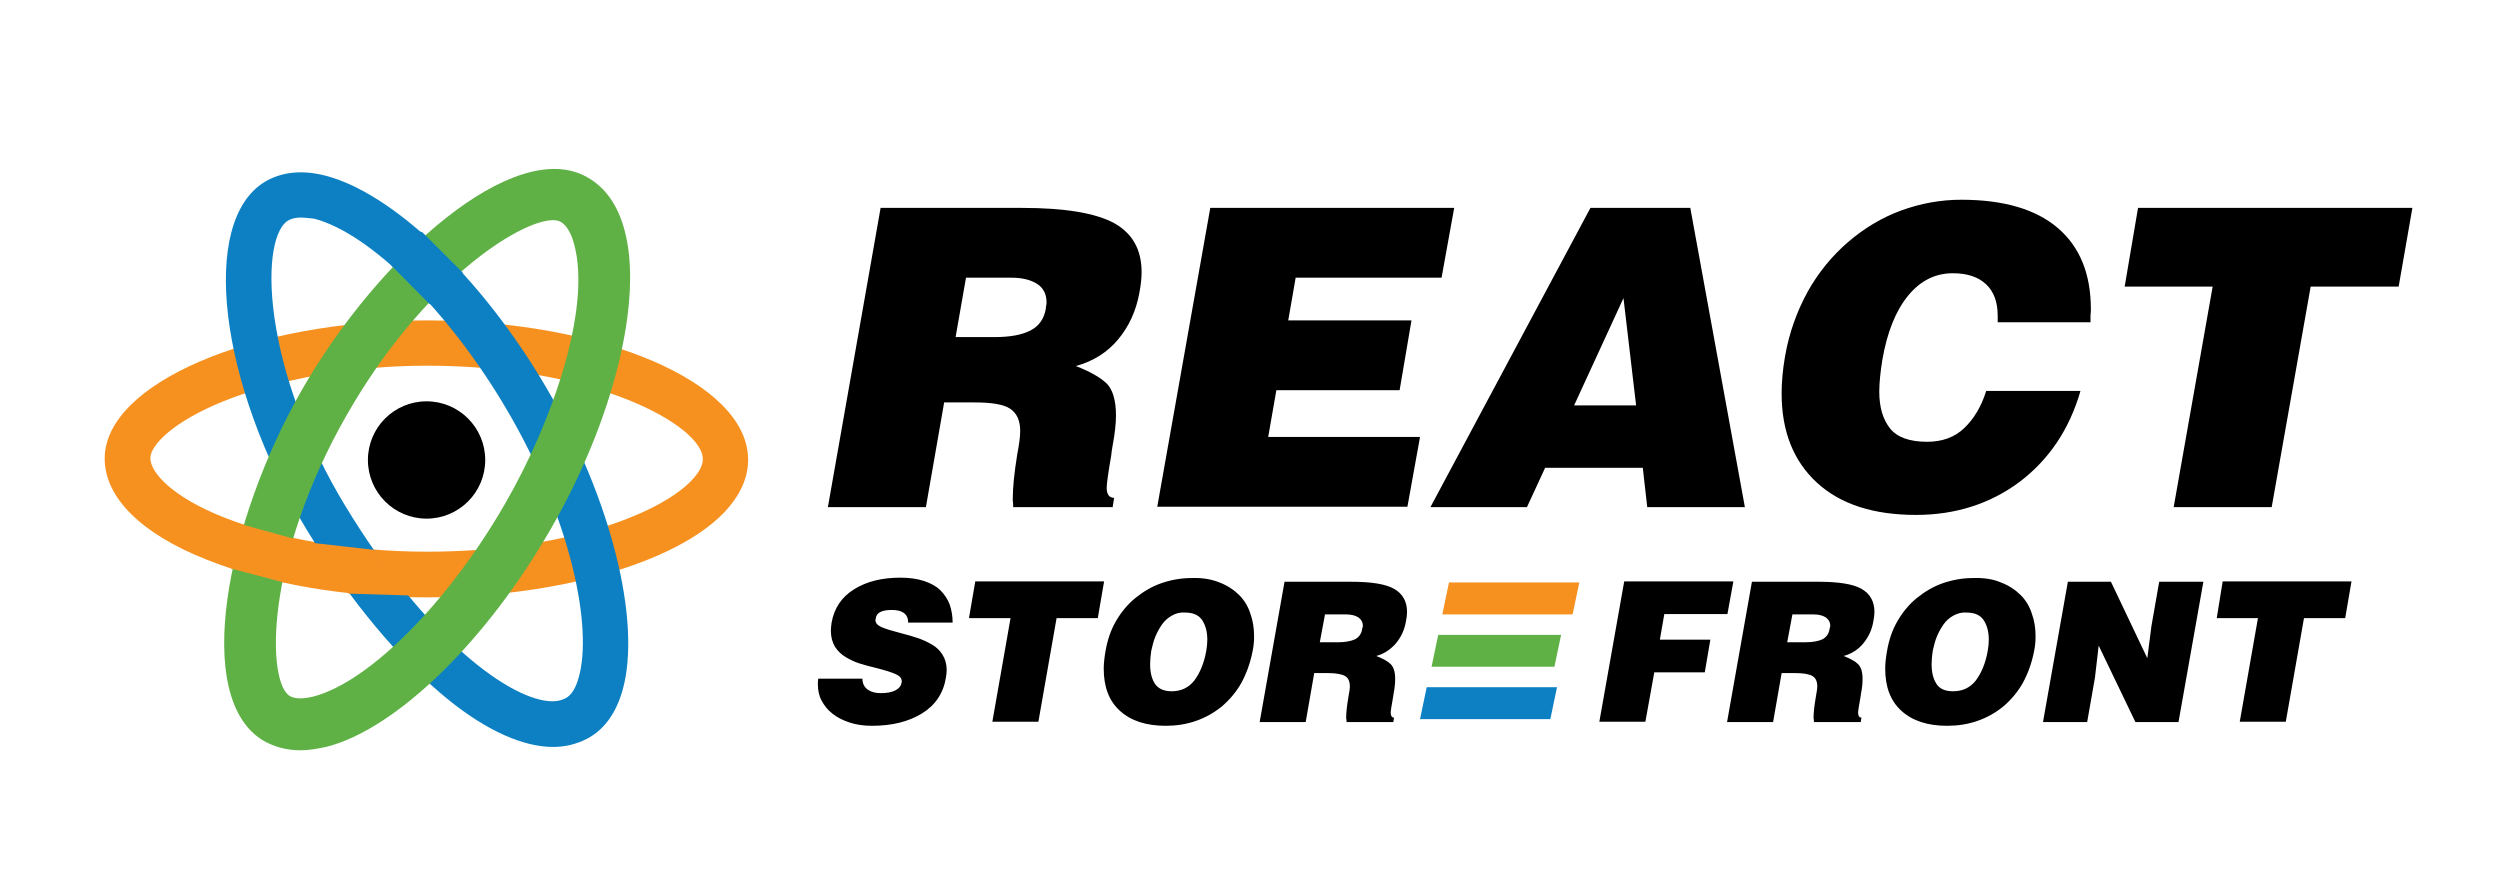 <svg xmlns="http://www.w3.org/2000/svg" viewBox="0 0 673.4 238.9" class="jss18"><g fill="#F69120"><path d="M115 158.7c-21.6 0-42.3-3.5-58.4-9.9-16.9-6.7-26.2-15.7-26.2-25.4 0-18.7 39.5-35 84.6-35 45.2 0 83.8 16 84.4 34.9.1 4.6-1.9 9.1-6 13.3-12.9 13.3-44.4 22.1-78.4 22.1zm0-62.4c-20 0-40.2 3.5-55.4 9.7-12.9 5.2-21.3 12.1-21.3 17.5 0 5.9 8.1 12.8 21.3 18.1 14.9 5.9 35.2 9.4 55.4 9.4 36.8 0 63.6-10.2 72.8-19.7 2.6-2.6 3.8-5.2 3.8-7.6-.4-11-31.1-27.4-76.6-27.4z"></path><path d="M115 160.9c-21.8 0-42.8-3.6-59.2-10.1-17.8-7-27.6-16.8-27.6-27.3 0-20.2 39.7-37.2 86.7-37.2 47.1 0 86 16.6 86.6 37 .2 5.2-2.1 10.2-6.6 14.9-13.2 13.6-45.3 22.7-79.9 22.7zm0-70.3c-43.1 0-82.4 15.7-82.4 32.8 0 8.7 8.8 17 24.8 23.3 15.8 6.3 36.3 9.8 57.5 9.8 33.5 0 64.4-8.6 76.8-21.5 3.7-3.8 5.5-7.7 5.4-11.7-.5-17.4-38.9-32.7-82.1-32.7zm0 62.5c-20.6 0-41.1-3.5-56.3-9.5-14.2-5.6-22.6-13.2-22.6-20.1 0-6.5 8.5-13.7 22.7-19.5 15.5-6.3 36-9.9 56.2-9.9 20.7 0 40.6 3.4 56 9.7 14 5.7 22.5 13 22.7 19.6.1 3-1.4 6.1-4.4 9.2-5.2 5.4-14.8 10.3-27 14-13.9 4.3-30.2 6.5-47.3 6.5zm0-54.6c-19.7 0-39.6 3.5-54.6 9.5-13.7 5.5-19.9 11.9-19.9 15.4 0 4 6.2 10.6 19.9 16 14.7 5.8 34.6 9.2 54.6 9.2 36.2 0 62.3-9.9 71.2-19.1 2.1-2.2 3.2-4.2 3.1-6-.2-8.8-28.7-25-74.3-25z"></path></g><g fill="#0C80C3"><path d="M149 199c-7.6 0-16.8-4.2-26.8-12.2-13-10.4-26.4-26.6-37.8-45.4-22.6-37.5-28.3-80.6-11.9-90.5 4-2.4 8.9-2.9 14.7-1.4 17.8 4.5 41.2 27.1 58.2 56.2 17 29 25.3 61.8 20.2 79.7-1.6 5.7-4.5 9.6-8.5 11.8-2.4 1.1-5.1 1.8-8.1 1.8zM81 56.4c-1.8 0-3.3.4-4.5 1.1-9.7 5.9-7.8 42.7 14.6 79.7 23.5 38.9 51.2 58.7 62.3 52.8 2.1-1.1 3.7-3.5 4.7-7 3.8-13.5-1.6-43.1-19.5-73.5C122.8 82.6 100.9 61 85.2 57c-1.5-.4-2.9-.6-4.2-.6z"></path><path d="M149 201.2c-8.1 0-17.9-4.4-28.2-12.7-13.1-10.6-26.7-26.9-38.3-46C58.9 103.4 53.7 59.7 71.3 49c4.5-2.7 10-3.3 16.3-1.7 18.3 4.7 42.3 27.6 59.6 57.2 17.3 29.5 25.7 62.9 20.5 81.4-1.8 6.3-5 10.7-9.6 13.1-2.7 1.4-5.8 2.2-9.1 2.2zM81 50.8c-2.8 0-5.3.6-7.4 1.9-15.1 9.2-9 51.7 12.7 87.5 11.3 18.6 24.5 34.6 37.3 44.8 9.5 7.7 18.3 11.7 25.5 11.7 2.6 0 5-.6 7.1-1.7 3.5-1.9 6-5.4 7.5-10.5 4.9-17.4-3.3-49.4-20-78-16.8-28.6-39.6-50.8-56.9-55.2-2.2-.3-4-.5-5.8-.5zm67.9 142.6c-15 0-40-22.5-59.6-54.9C79 121.4 72 102.8 69.6 86c-2.2-15.5 0-26.8 5.8-30.4 2.6-1.6 6.1-1.9 10.4-.8 16.2 4.1 38.7 26.1 54.7 53.6 8.4 14.3 14.6 29.4 18.1 43.7 3.1 12.9 3.7 24.1 1.6 31.5-1.2 4.1-3.1 6.9-5.7 8.3-1.7 1-3.6 1.5-5.6 1.5zM81 58.6c-1.4 0-2.5.3-3.4.8-3.4 2-5.8 10.9-3.7 26 2.3 16.2 9 34.2 19 50.7 21.9 36.2 45 52.8 55.9 52.8 1.4 0 2.5-.3 3.5-.8 1.6-.8 2.8-2.7 3.6-5.7 3.7-13-1.7-41.9-19.3-71.9-15.5-26.5-36.9-47.7-52-51.6-1.3-.1-2.5-.3-3.6-.3z"></path></g><g fill="#5FB146"><path d="M80.9 199c-3.1 0-5.9-.7-8.3-2.1-15.9-9.3-10.5-52.6 11.5-90.7 22-38.2 56.5-64.8 72.4-55.9 4.1 2.3 7 6.5 8.7 12.4 4.9 17.9-2.9 49.3-19.5 78.1-17 29.5-40.4 52.5-58.4 57.3-2.3.6-4.4.9-6.4.9zm-4.4-8.9c2.1 1.3 5.1 1.4 8.7.4 15.8-4.2 37.8-26.3 53.6-53.6 12.6-21.9 23.8-53.8 18.7-72.2-1-3.8-2.7-6.4-4.9-7.6-9.3-5.2-40 15.1-61.8 53-21.6 37.7-23.6 74.5-14.3 80z"></path><path d="M80.9 202.1c-3.6 0-6.9-.9-9.8-2.5-19.5-11.4-10.2-59.1 10.4-94.9 20.6-35.8 57.1-68 76.6-57 4.9 2.7 8.3 7.5 10.1 14.2 5.1 18.6-2.8 51-19.8 80.5-17.3 30.2-41.5 53.8-60.2 58.7-2.6.6-5.1 1-7.3 1zm68.4-150.5c-15.2 0-42.6 21.4-62.6 56.1-22.8 39.6-25.5 79-12.6 86.6 3.3 1.9 7.5 2.2 12.4.9 17.2-4.6 39.9-27 56.5-55.9 16.2-28.2 23.9-58.7 19.2-75.8-1.4-5.1-3.8-8.6-7.2-10.5-1.6-1-3.5-1.4-5.7-1.4zM80.9 194.2c-2.2 0-4.2-.5-5.9-1.5-11.9-7-8.7-46.1 13.2-84.2 21.9-38.2 54-60.8 65.9-54.1 3 1.7 5.1 4.9 6.4 9.5 5.3 19.2-6.1 52.1-19 74.5-16.1 28-38.9 50.7-55.4 55.1-1.9.5-3.6.7-5.2.7zM149 59.3c-9.1 0-35.1 16.7-55.5 52.3-22.3 38.9-21.7 72.2-15.4 75.9 1.4.8 3.6.8 6.4.1 15.1-4 36.4-25.5 51.7-52.2 12.3-21.3 23.3-52.3 18.4-69.8-.8-2.9-2-4.9-3.5-5.8-.5-.3-1.2-.5-2.1-.5z"></path></g><circle cx="114.9" cy="123.9" r="15.8"></circle><path fill="#F69120" d="M65.3 141.3l13.8 3.8s5.4 7.1 5.2 7.6c-.1.6-8.2 4.1-8.2 4.1l-13.9-3.7s1-4.8 1.2-5.5c.3-1.1 1.9-6.3 1.9-6.3zM84.8 146.3l15.9 1.8 9.6 12.3-16.3-.5s-6.3-5.3-6.2-6.1c.1-1.3-3-7.5-3-7.5z"></path><path fill="#0C80C3" d="M113.7 62.5l10.9 10.9s1.2 11.1.9 11.4-9.9-3-9.9-3l-10-10.1s-8.2-10.1-7.9-10.5c.6-.6 16 1.3 16 1.3z"></path><g><path d="M254.3 108.5l-4.9 28.1H223L237.2 56h38.1c11.6 0 19.8 1.4 24.8 4.1 5 2.8 7.4 7.2 7.4 13.2 0 1.6-.2 3.5-.6 5.6-.9 4.9-2.8 9-5.7 12.5-2.9 3.5-6.7 5.9-11.4 7.2 3.9 1.5 6.6 3.1 8.3 4.7 1.6 1.6 2.5 4.5 2.5 8.6 0 2.2-.3 4.9-.9 8.1-.2 1-.3 2-.4 2.8-.8 4.6-1.2 7.5-1.2 8.6 0 1.8.7 2.7 2 2.7l-.4 2.5h-26.8v-.8c-.1-.6-.1-1.1-.1-1.5 0-3 .4-6.9 1.2-11.9.5-2.6.8-4.7.8-6.3 0-2.8-.9-4.8-2.7-6-1.8-1.2-5-1.7-9.7-1.7h-8.1zm3.1-17.7h10.4c4.3 0 7.5-.6 9.8-1.8 2.3-1.2 3.6-3.1 4.1-5.8 0-.2 0-.5.1-.9s.1-.7.1-.8c0-2.2-.8-3.9-2.5-5s-4-1.7-6.9-1.7h-12.3l-2.8 16zM311.7 136.6L326 56h65.7l-3.4 18.8H349l-2 11.5h33.2l-3.2 18.8h-33.2l-2.2 12.6h40.9l-3.4 18.8h-67.4zM385.3 136.6L428.4 56h26.9l14.7 80.6h-26.3l-1.2-10.6h-26.3l-4.9 10.6h-26zm52-56.3L424 109.2h16.7l-3.4-28.9zM538.1 86.8V85.1c0-3.7-1-6.5-3.1-8.5s-5.1-3-9-3c-4.7 0-8.7 2-12 6-3.3 4-5.7 9.8-7 17.5-.5 3.2-.8 6-.8 8.4 0 4.2 1 7.5 2.9 9.9 1.9 2.4 5.3 3.6 10 3.6 4 0 7.4-1.2 10-3.7 2.6-2.5 4.6-5.8 5.9-10h25.4c-3 10.4-8.5 18.5-16.4 24.5-7.9 5.9-17.3 8.9-27.9 8.9-11.5 0-20.4-2.9-26.7-8.7-6.3-5.8-9.5-13.8-9.5-24 0-3.1.3-6.4.9-9.9 1.1-6.4 3.2-12.2 6.1-17.5 2.9-5.2 6.6-9.7 10.9-13.4 4.3-3.7 9.1-6.6 14.3-8.5 5.2-1.9 10.6-2.9 16.2-2.9 11.5 0 20.2 2.6 26.1 7.7 5.9 5.1 8.8 12.4 8.8 21.8 0 .3 0 .9-.1 1.7v1.8h-25zM575.9 56h73.9l-3.7 21.2h-23.7l-10.5 59.4h-26.4L596 77.2h-23.7l3.6-21.2z"></path><g><path d="M244.6 167.6c0-1.2-.4-2-1.3-2.6-.8-.5-1.8-.7-3.1-.7-2.6 0-4.1.7-4.3 2.2v.2l-.1.2c0 .9.5 1.5 1.6 2s2.8 1 5.1 1.6c2 .5 3.6 1 4.8 1.4 1.2.4 2.5 1 3.7 1.7 1.2.7 2.2 1.6 2.9 2.8.7 1.1 1.1 2.5 1.1 4.1 0 .6-.1 1.3-.2 2-.7 4.3-2.9 7.5-6.5 9.7-3.6 2.2-8.1 3.3-13.4 3.3-2.3 0-4.3-.3-6.1-.9-1.8-.6-3.4-1.4-4.6-2.4-1.3-1-2.2-2.2-2.9-3.5-.7-1.3-1-2.8-1-4.4 0-.5 0-.9.1-1.5h11.9c0 1.3.5 2.3 1.5 3 .9.6 2 .9 3.4.9 1.6 0 2.9-.2 3.9-.7 1-.5 1.6-1.2 1.7-2 0-.1 0-.1.1-.2v-.2c0-.9-.5-1.5-1.6-2s-2.7-1-5-1.6c-2-.5-3.6-.9-4.8-1.3-1.3-.4-2.5-1-3.7-1.7-1.2-.7-2.2-1.7-2.9-2.8-.7-1.2-1.1-2.6-1.1-4.3 0-.7.1-1.4.2-2.2.7-3.9 2.7-6.9 6.1-9 3.4-2.1 7.5-3.1 12.4-3.1 2.5 0 4.6.3 6.4.9 1.8.6 3.3 1.4 4.4 2.5 1.1 1.1 1.9 2.3 2.5 3.8.5 1.5.8 3.1.8 4.9h-12zM262.7 156.6h34.7l-1.7 9.9h-11.1l-4.9 27.9h-12.4l4.9-27.9H261l1.7-9.9zM328.5 156.9c2.1.8 3.9 2 5.3 3.4s2.4 3.1 3 5c.7 1.9 1 3.9 1 6.1 0 1.3-.1 2.6-.4 4-.6 3.1-1.6 5.9-3 8.5-1.4 2.5-3.2 4.6-5.3 6.4-2.1 1.7-4.4 3-7 3.9-2.6.9-5.3 1.3-8.1 1.3-5.2 0-9.3-1.3-12.3-4s-4.4-6.5-4.4-11.4c0-1.5.2-3.1.5-4.8.5-2.9 1.4-5.6 2.8-8 1.4-2.4 3.1-4.5 5.2-6.2 2.1-1.7 4.4-3.1 7-4 2.6-.9 5.3-1.4 8.2-1.4 2.8-.1 5.3.3 7.5 1.2zm-12.8 8.9c-1.1.6-2 1.4-2.7 2.4-.7 1-1.3 2.1-1.8 3.3-.5 1.2-.8 2.5-1.1 3.8-.2 1.3-.3 2.5-.3 3.6 0 2.2.4 3.9 1.3 5.3.9 1.3 2.4 2 4.5 2 2.6 0 4.6-1 6.1-2.9 1.5-2 2.6-4.6 3.2-7.9.2-1.1.3-2.1.3-3.1 0-2.2-.5-3.9-1.4-5.3-1-1.4-2.5-2-4.6-2-1.3-.1-2.5.2-3.5.8zM354 181.3l-2.3 13.2h-12.4l6.7-37.8h17.9c5.4 0 9.3.6 11.6 1.9 2.3 1.3 3.5 3.4 3.5 6.2 0 .8-.1 1.6-.3 2.6-.4 2.3-1.3 4.2-2.7 5.9-1.4 1.6-3.1 2.8-5.3 3.4 1.8.7 3.1 1.4 3.9 2.2.8.8 1.2 2.1 1.2 4 0 1.1-.1 2.3-.4 3.8-.1.5-.1.9-.2 1.3-.4 2.2-.6 3.5-.6 4 0 .8.3 1.3.9 1.3l-.2 1.2h-12.6v-.4c0-.3-.1-.5-.1-.7 0-1.4.2-3.3.6-5.6.2-1.2.4-2.2.4-2.9 0-1.3-.4-2.3-1.3-2.8-.8-.5-2.4-.8-4.6-.8H354zm1.5-8.3h4.9c2 0 3.5-.3 4.6-.8 1.1-.6 1.7-1.5 1.9-2.7 0-.1 0-.2.1-.4 0-.2.1-.3.1-.4 0-1.1-.4-1.8-1.2-2.4-.8-.5-1.9-.8-3.2-.8h-5.8l-1.4 7.5z"></path><g><path d="M430.8 194.4l6.7-37.8h29.4l-1.6 8.8h-17l-1.2 6.9h13.6l-1.5 8.8h-13.6l-2.4 13.3h-12.4zM479.9 181.3l-2.3 13.2h-12.4l6.7-37.8h17.9c5.4 0 9.3.6 11.6 1.9 2.3 1.3 3.5 3.4 3.5 6.2 0 .8-.1 1.6-.3 2.6-.4 2.3-1.3 4.2-2.7 5.9-1.3 1.6-3.1 2.8-5.3 3.4 1.8.7 3.1 1.4 3.9 2.2.8.8 1.2 2.1 1.2 4 0 1.1-.1 2.3-.4 3.8-.1.5-.1.9-.2 1.3-.4 2.2-.6 3.5-.6 4 0 .8.3 1.3.9 1.3l-.2 1.2h-12.6v-.4c0-.3-.1-.5-.1-.7 0-1.4.2-3.3.6-5.6.2-1.2.4-2.2.4-2.9 0-1.3-.4-2.3-1.3-2.8-.8-.5-2.4-.8-4.6-.8h-3.7zm1.5-8.3h4.9c2 0 3.5-.3 4.6-.8 1.1-.6 1.7-1.5 1.9-2.7 0-.1 0-.2.1-.4 0-.2.1-.3.1-.4 0-1.1-.4-1.8-1.2-2.4-.8-.5-1.9-.8-3.2-.8h-5.8l-1.4 7.5zM539 156.9c2.1.8 3.9 2 5.3 3.4s2.4 3.1 3 5c.7 1.9 1 3.9 1 6.1 0 1.3-.1 2.6-.4 4-.6 3.1-1.6 5.9-3 8.5-1.4 2.5-3.2 4.6-5.3 6.4-2.1 1.7-4.4 3-7 3.9-2.6.9-5.3 1.3-8.1 1.3-5.2 0-9.3-1.3-12.3-4s-4.4-6.5-4.4-11.4c0-1.5.2-3.1.5-4.8.5-2.9 1.4-5.6 2.8-8s3.1-4.5 5.2-6.2c2.1-1.7 4.4-3.1 7-4 2.6-.9 5.3-1.4 8.2-1.4 2.9-.1 5.4.3 7.5 1.2zm-12.8 8.9c-1.1.6-2 1.4-2.7 2.4-.7 1-1.3 2.1-1.8 3.3-.5 1.2-.8 2.5-1.1 3.8-.2 1.3-.3 2.5-.3 3.6 0 2.2.4 3.9 1.3 5.3s2.4 2 4.5 2c2.6 0 4.6-1 6.1-2.9 1.5-2 2.6-4.6 3.2-7.9.2-1.1.3-2.1.3-3.1 0-2.2-.5-3.9-1.4-5.3-1-1.4-2.5-2-4.6-2-1.2-.1-2.4.2-3.5.8zM578.4 177.3l1.1-8.6 2.1-12h11.9l-6.7 37.8h-11.6l-9.9-20.6-1 8.6-2.1 12h-11.9l6.7-37.8h11.6l9.8 20.6zM598.7 156.6h34.7l-1.7 9.9h-11.1l-4.9 27.9h-12.4l4.9-27.9h-11.1l1.6-9.9z"></path></g><g><path fill="#0C80C3" d="M382.5 193.7h35.1l1.8-8.6h-35.1l-1.8 8.6z"></path><path fill="#5FB146" d="M420.5 171h-33.1l-1.8 8.6h33.1l1.8-8.6z"></path><path fill="#F69120" d="M388.5 165.5h35.1l1.8-8.6h-35.1l-1.8 8.6z"></path></g></g></g></svg>